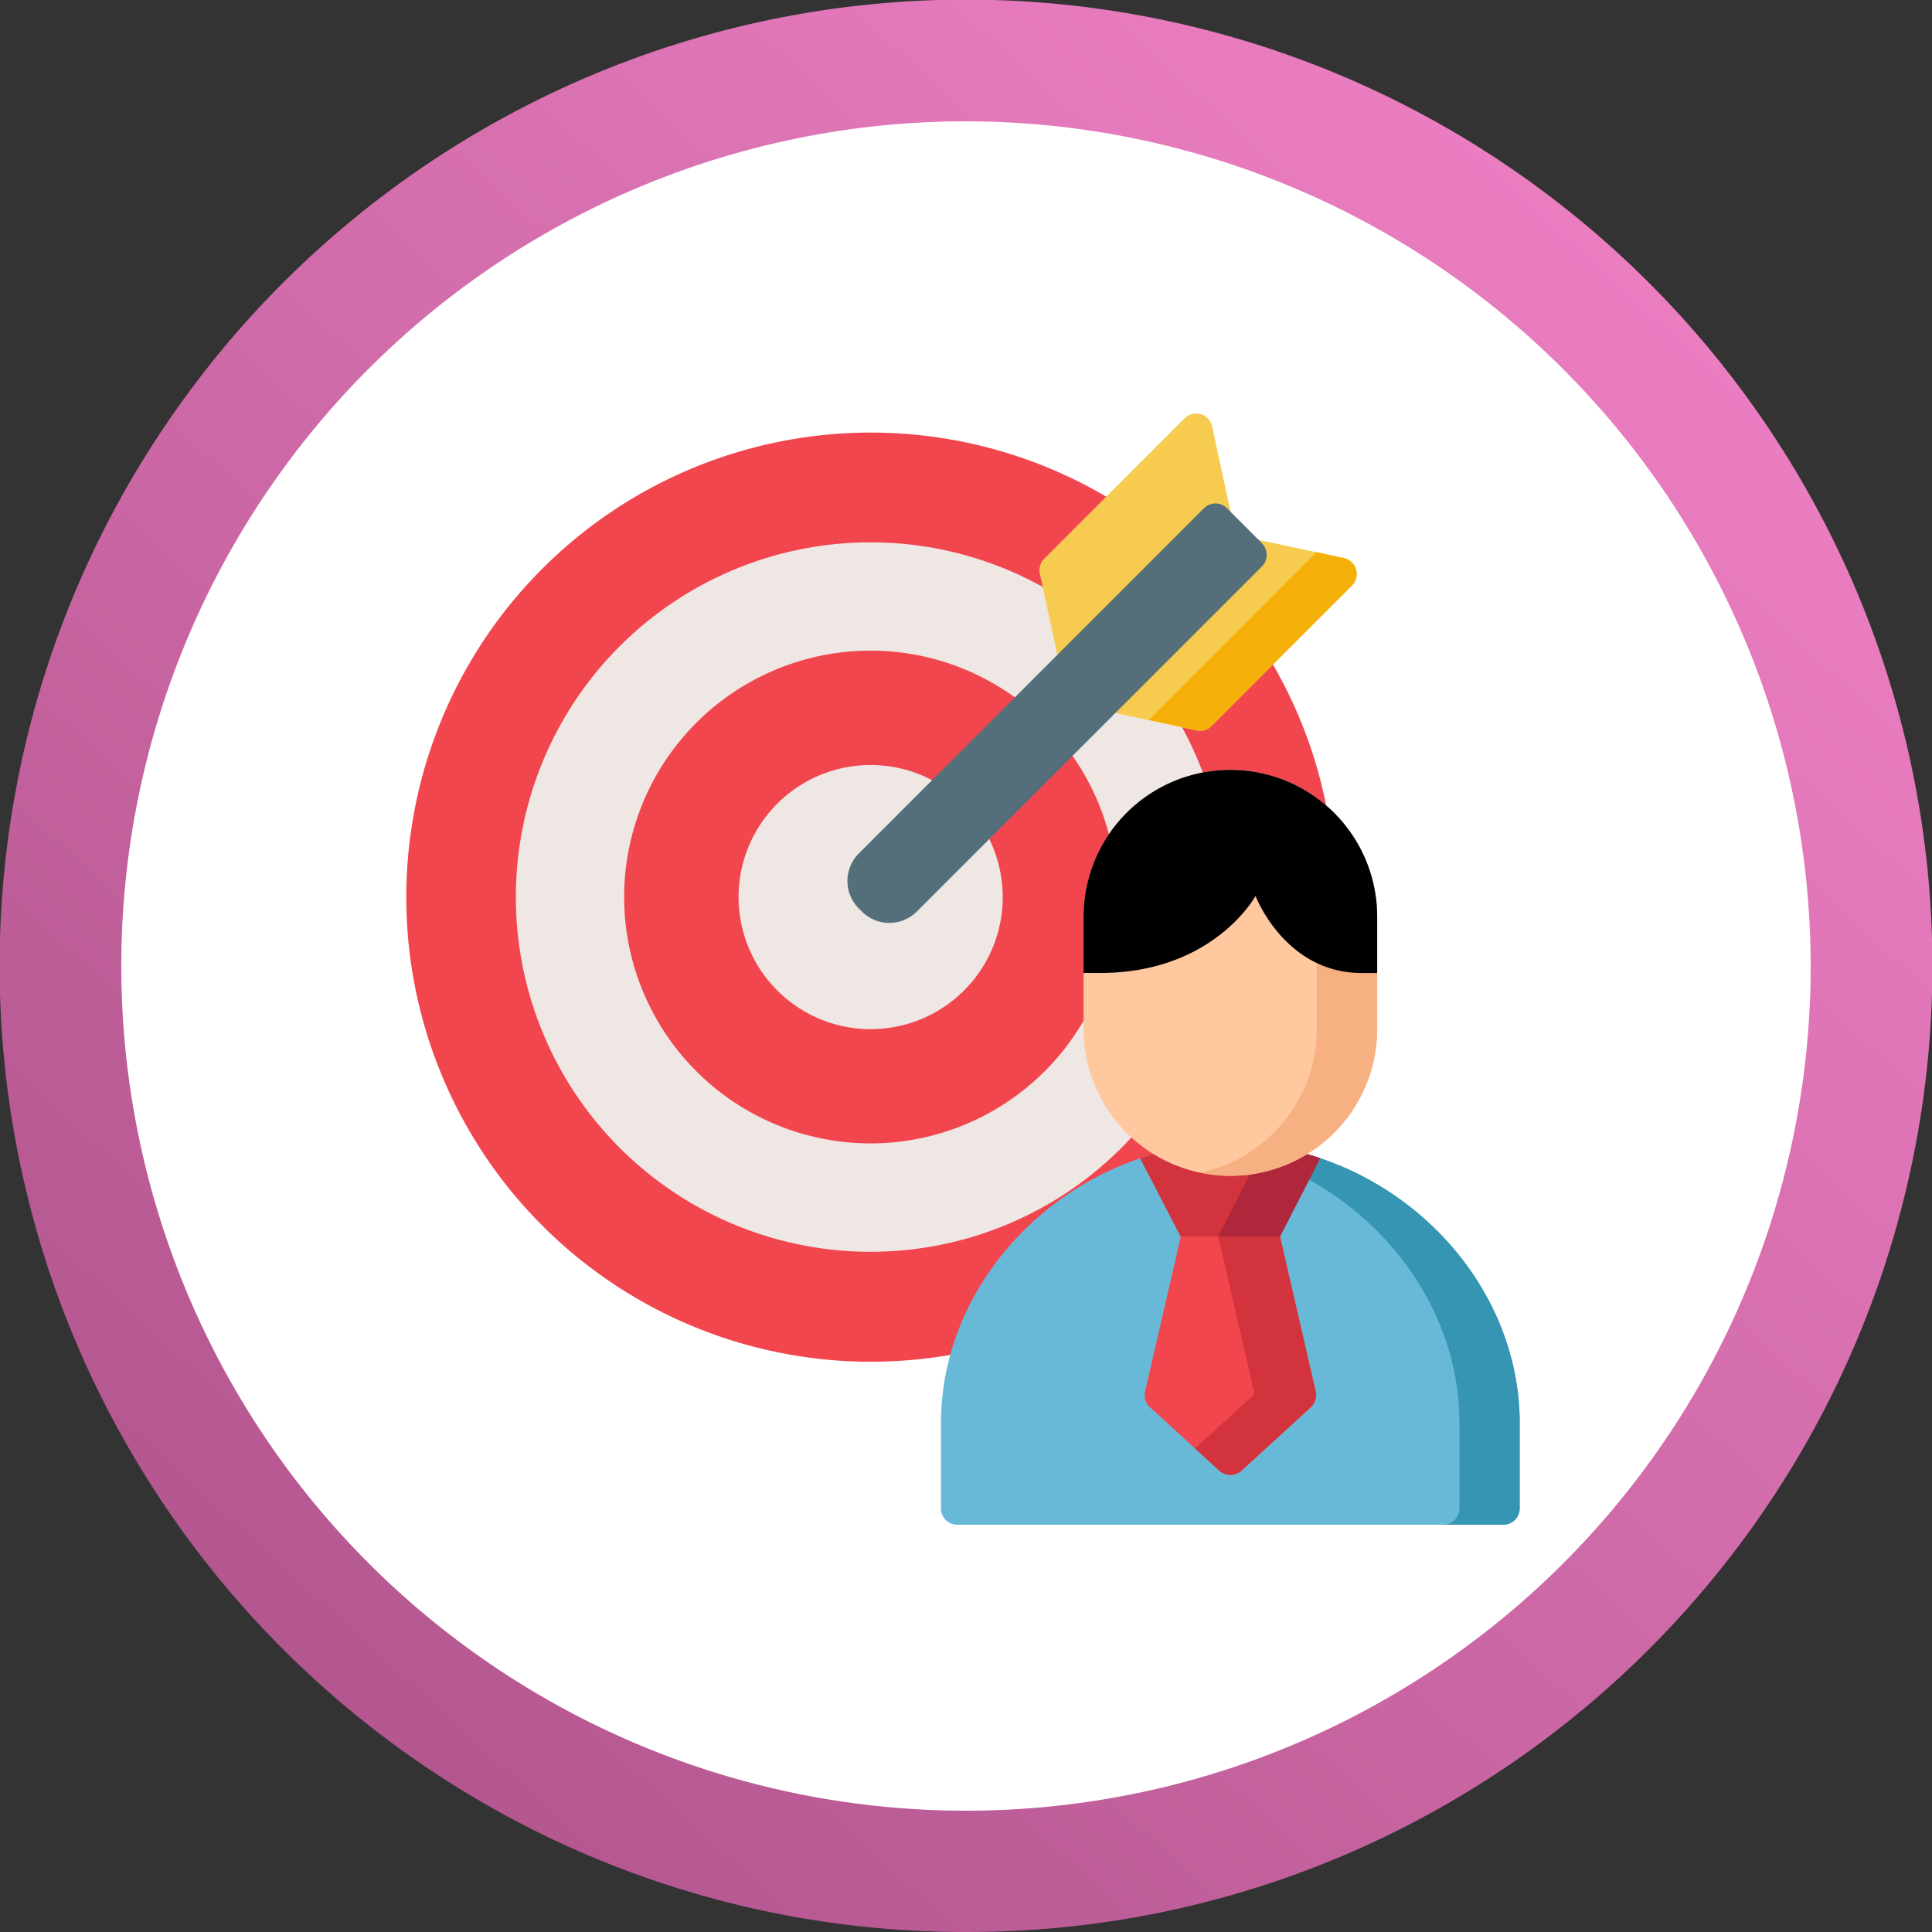 <svg xmlns="http://www.w3.org/2000/svg" xmlns:xlink="http://www.w3.org/1999/xlink" width="86" height="86" viewBox="0 0 86 86">
  <rect x="0" y="0" width="86" height="86" fill="#333333" stroke="none"/>
  <defs>
    <linearGradient id="linear-gradient" x1="0.15" y1="0.869" x2="0.862" y2="0.088" gradientUnits="objectBoundingBox">
      <stop offset="0" stop-color="#b3568f"/>
      <stop offset="1" stop-color="#ee80c4"/>
    </linearGradient>
  </defs>
  <g id="why-us-personalization" transform="translate(-54 -3935.133)">
    <circle id="Ellipse_146" data-name="Ellipse 146" cx="39" cy="39" r="39" transform="translate(58 3939.133)" fill="#fff"/>
    <path id="Exclusion_2" data-name="Exclusion 2" d="M43,86a42.8,42.8,0,0,1-24.042-7.344A43.126,43.126,0,0,1,3.379,59.738,42.943,42.943,0,0,1,7.344,18.958,43.126,43.126,0,0,1,26.263,3.379,42.943,42.943,0,0,1,67.042,7.344,43.126,43.126,0,0,1,82.621,26.262a42.944,42.944,0,0,1-3.965,40.779A43.126,43.126,0,0,1,59.738,82.621,42.731,42.731,0,0,1,43,86ZM43,5.4A37.6,37.6,0,1,0,80.6,43,37.642,37.642,0,0,0,43,5.4Z" transform="translate(54 3935.133)" fill="url(#linear-gradient)"/>
    <g id="target" transform="translate(72.068 3953.541)">
      <path id="Path_176" data-name="Path 176" d="M41.022,26.165A20.5,20.5,0,0,0,38.3,19.1a.725.725,0,0,0-1.13-.132l-2.052,2.051-3.612-.78a.726.726,0,0,0-.666.2l-9.119,9.119a.282.282,0,0,1-.4,0l-.133-.133a.282.282,0,0,1,0-.4L30.307,19.9a.726.726,0,0,0,.2-.666l-.78-3.612L31.8,13.548a.726.726,0,0,0-.127-1.127,20.68,20.68,0,1,0-6.209,37.65.725.725,0,0,0,.508-.441A11.874,11.874,0,0,1,33.913,42.7h0c.107-.028.215-.055.325-.081L34.3,42.6c.085-.02.171-.038.258-.056l.087-.018.243-.045.081-.014c.1-.018.21-.034.316-.049h.006c.107-.015.214-.028.321-.04l.087-.009.236-.022.108-.008.229-.014.1-.005.119,0h.024a.726.726,0,0,0,.173-.027.727.727,0,0,0,.172.027h.038a.726.726,0,0,0,.588-.3l.017-.025a.725.725,0,0,0-.63-1.127l-.031,0a.719.719,0,0,0-.157.026.723.723,0,0,0-.168-.026A5.112,5.112,0,0,1,31.6,35.8v-4.99a5.079,5.079,0,0,1,5.073-5.073,5,5,0,0,1,3.175,1.126.726.726,0,0,0,1.169-.7Z" transform="translate(0 -8.42)" fill="#f2464f"/>
      <path id="Path_177" data-name="Path 177" d="M81.329,70.667a15.735,15.735,0,0,0-2.07-4.138.726.726,0,0,0-.441-.293l-1.679-.362a.726.726,0,0,0-.666.2L67.354,75.19a.282.282,0,0,1-.4,0l-.133-.133a.282.282,0,0,1,0-.4l9.119-9.119a.726.726,0,0,0,.2-.666l-.371-1.717a.725.725,0,0,0-.288-.437A15.79,15.79,0,1,0,78.472,85.66a.725.725,0,0,0-.008-.936,5.06,5.06,0,0,1-1.225-3.292v-4.99a5.116,5.116,0,0,1,3.611-4.856.726.726,0,0,0,.479-.92Z" transform="translate(-45.635 -54.055)" fill="#efe7e4"/>
      <path id="Path_178" data-name="Path 178" d="M119.9,113.756a.725.725,0,0,0-1.082-.062l-6.481,6.481h0a.282.282,0,0,1-.4,0l-.133-.133a.282.282,0,0,1,0-.4l6.494-6.494a.726.726,0,0,0-.053-1.074,10.967,10.967,0,1,0,4.023,8.489A10.852,10.852,0,0,0,119.9,113.756Z" transform="translate(-90.619 -99.041)" fill="#f2464f"/>
      <path id="Path_179" data-name="Path 179" d="M163.749,164.919a.726.726,0,0,0-1.13-.131l-2.835,2.835h0a.282.282,0,0,1-.4,0l-.133-.133a.282.282,0,0,1,0-.4l2.861-2.86a.726.726,0,0,0-.111-1.117,5.879,5.879,0,1,0,1.747,1.8Z" transform="translate(-138.065 -146.489)" fill="#efe7e4"/>
      <g id="Group_14" data-name="Group 14" transform="translate(28.206 0)">
        <path id="Path_180" data-name="Path 180" d="M299.815,5.159l-.863-4A.726.726,0,0,0,297.729.8l-6.247,6.247a.726.726,0,0,0-.2.666l.863,4a.726.726,0,0,0,1.222.36l6.247-6.247A.725.725,0,0,0,299.815,5.159Z" transform="translate(-291.27 -0.589)" fill="#f7cb4f"/>
        <path id="Path_181" data-name="Path 181" d="M327.935,59.346a.725.725,0,0,0-.543-.5l-4-.863a.726.726,0,0,0-.666.2l-6.247,6.247a.726.726,0,0,0,.36,1.222l4,.863a.725.725,0,0,0,.666-.2l6.247-6.247A.725.725,0,0,0,327.935,59.346Z" transform="translate(-313.847 -52.406)" fill="#f7cb4f"/>
      </g>
      <path id="Path_182" data-name="Path 182" d="M341.493,71.808l2.128.459a.725.725,0,0,0,.666-.2l6.247-6.247a.726.726,0,0,0-.36-1.222l-1.214-.262Z" transform="translate(-308.424 -58.167)" fill="#f4b008"/>
      <path id="Path_183" data-name="Path 183" d="M221.425,43.691l-1.558-1.558a.726.726,0,0,0-1.026,0L203.479,57.5a1.735,1.735,0,0,0,0,2.451l.133.133a1.733,1.733,0,0,0,2.451,0l15.362-15.362a.726.726,0,0,0,0-1.026Z" transform="translate(-183.318 -37.918)" fill="#546f7a"/>
      <path id="Path_184" data-name="Path 184" d="M258.862,335.821h-.02c-6.977.1-12.871,5.808-12.871,12.474v3.8a.727.727,0,0,0,.727.726h24.308a.727.727,0,0,0,.727-.726v-3.8C271.733,341.629,265.839,335.917,258.862,335.821Z" transform="translate(-222.153 -303.358)" fill="#68b9d8"/>
      <path id="Path_185" data-name="Path 185" d="M366.492,335.821h-.02a12.974,12.974,0,0,0-1.331.087c6.379.747,11.54,6.149,11.54,12.387v3.8a.727.727,0,0,1-.727.726h2.681a.727.727,0,0,0,.727-.726v-3.8C379.363,341.629,373.469,335.917,366.492,335.821Z" transform="translate(-329.783 -303.358)" fill="#3695b2"/>
      <path id="Path_186" data-name="Path 186" d="M347.2,377.893l-1.651-7.163a.742.742,0,0,0-.723-.575h-2.847a.742.742,0,0,0-.723.575l-1.651,7.163a.741.741,0,0,0,.222.713l3.074,2.813a.742.742,0,0,0,1,0l3.074-2.813A.742.742,0,0,0,347.2,377.893Z" transform="translate(-306.7 -334.367)" fill="#f2464f"/>
      <g id="Group_15" data-name="Group 15" transform="translate(32.683 32.463)">
        <path id="Path_187" data-name="Path 187" d="M368.117,385.735l-1.589-6.9h-2.75l1.618,7.02-2.647,2.422,1.072.981a.742.742,0,0,0,1,0l3.074-2.813A.742.742,0,0,0,368.117,385.735Z" transform="translate(-360.304 -374.672)" fill="#d3333c"/>
        <path id="Path_188" data-name="Path 188" d="M343.739,339.988l1.787-3.48a13.038,13.038,0,0,0-3.989-.685h-.02a13.042,13.042,0,0,0-4.006.691l1.8,3.474Z" transform="translate(-337.511 -335.822)" fill="#d3333c"/>
      </g>
      <path id="Path_189" data-name="Path 189" d="M375.453,336.969l-2.074,4.054h2.755l1.787-3.48A13.138,13.138,0,0,0,375.453,336.969Z" transform="translate(-337.222 -304.395)" fill="#af273b"/>
      <path id="Path_190" data-name="Path 190" d="M318.034,164.406a6.541,6.541,0,0,0-6.535,6.533v5a6.535,6.535,0,0,0,13.07,0v-5A6.541,6.541,0,0,0,318.034,164.406Z" transform="translate(-281.334 -148.542)" fill="#ffc89f"/>
      <path id="Path_191" data-name="Path 191" d="M366.445,164.406a6.531,6.531,0,0,0-1.345.14,6.544,6.544,0,0,1,5.191,6.393v5a6.544,6.544,0,0,1-5.191,6.393,6.536,6.536,0,0,0,7.88-6.393v-5A6.541,6.541,0,0,0,366.445,164.406Z" transform="translate(-329.745 -148.542)" fill="#f7b081"/>
      <path id="Path_192" data-name="Path 192" d="M324.569,173.448V170.94a6.535,6.535,0,0,0-13.07,0v2.507l.72,0c5.083,0,6.935-3.431,6.935-3.431s1.294,3.414,4.7,3.43Z" transform="translate(-281.334 -148.543)"/>
    </g>
  </g>
</svg>
